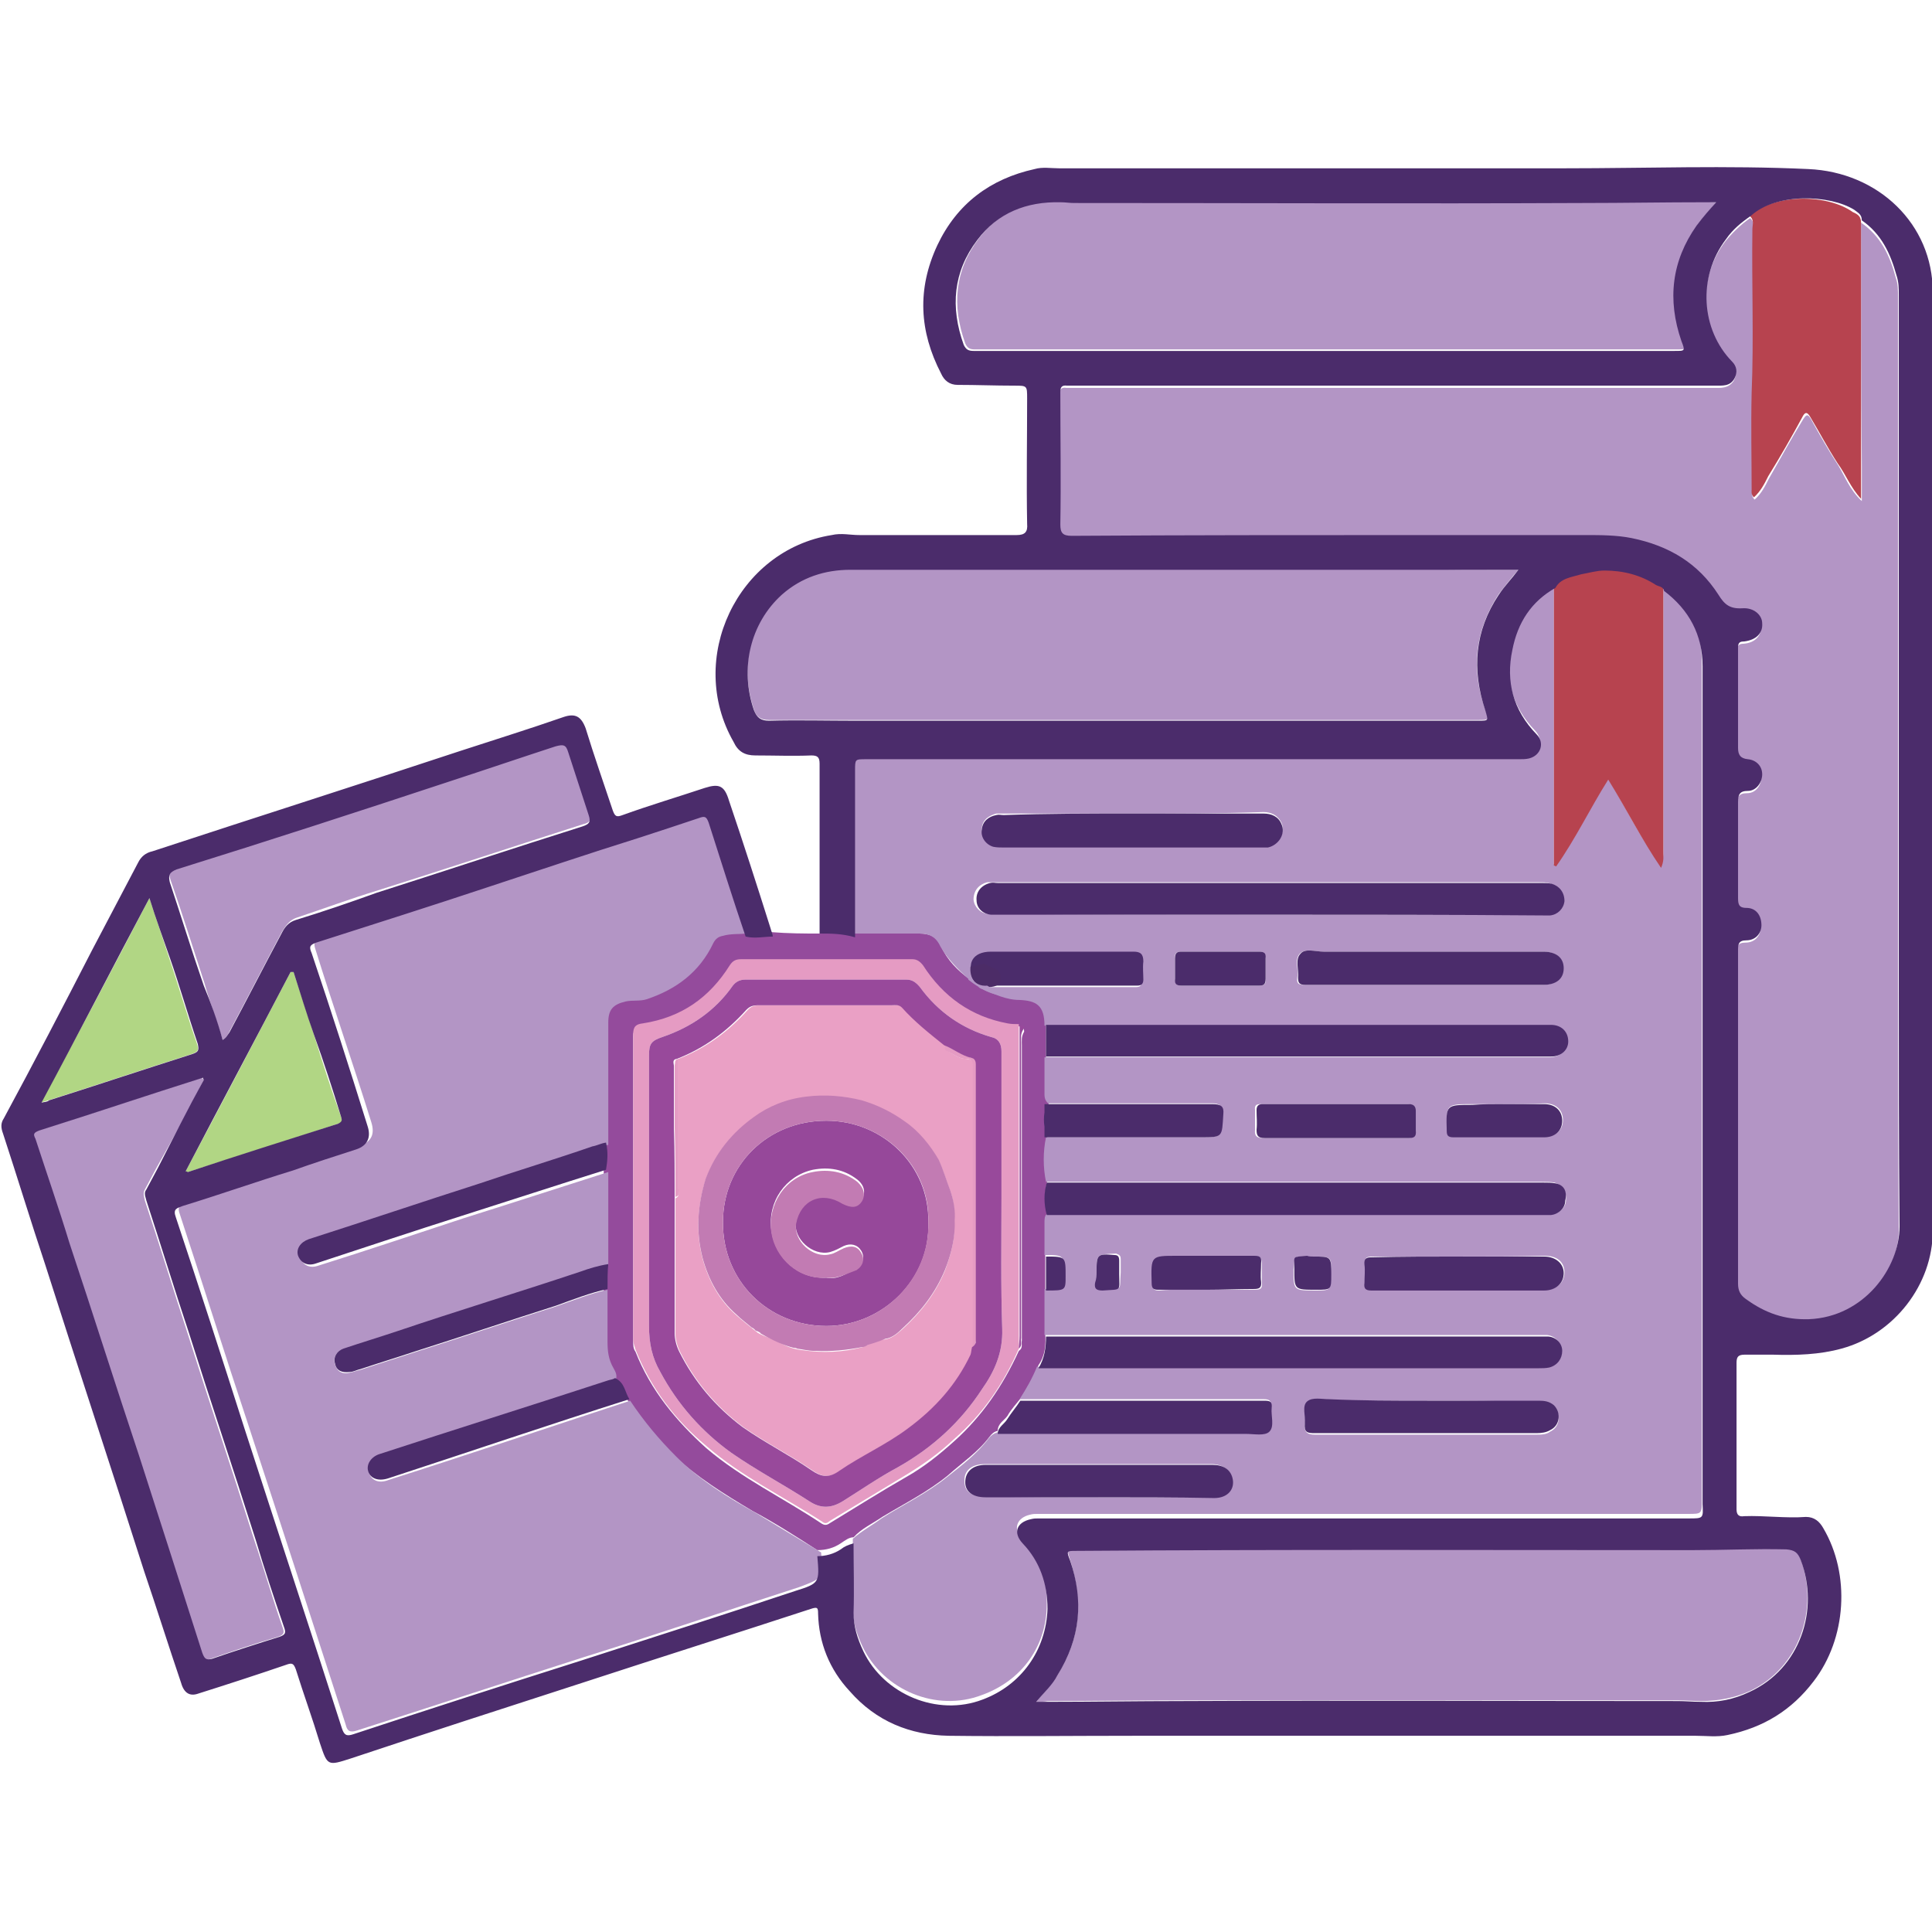 <?xml version="1.0" encoding="utf-8"?>
<!-- Generator: Adobe Illustrator 23.0.0, SVG Export Plug-In . SVG Version: 6.00 Build 0)  -->
<svg version="1.1" xmlns="http://www.w3.org/2000/svg" xmlns:xlink="http://www.w3.org/1999/xlink" x="0px" y="0px"
	 viewBox="0 0 256 256" style="enable-background:new 0 0 256 256;" xml:space="preserve">
<style type="text/css">
	.st0{fill:#944B9C;}
	.st1{fill:#B395C5;}
	.st2{fill:#B7434F;}
	.st3{fill:#B1D684;}
	.st4{fill:#E59BC3;}
	.st5{fill:#98499B;}
	.st6{fill:#EAA0C5;}
	.st7{fill:#96489A;}
	.st8{fill:#C27BB3;}
	.st9{fill:#4B2C6B;}
	.st10{fill:#4C2C67;}
</style>
<g id="Layer_1">
	<g>
		<g>
			<g>
				<g>
					<path class="st0" d="M108.6,123.7c1.5,0,3.1,0,4.6,0c2.9,0,5.7,0,8.7,0c1.3,0,2.2,0.4,2.8,1.7c0.8,1.8,2.2,3.2,3.7,4.3
						c0.3,0.3,0.5,0.5,0.8,0.1c0.3,0.1,0.4,0.3,0.6,0.4c0,0.3,0.1,0.4,0.4,0.5c1.7,0.9,3.2,1.5,5.1,1.5c2.2,0,3.4,0.8,3.3,3.4
						c0,1.4,0,2.8,0,4.3c0,1.7,0,3.3,0,5c0,0.5,0,0.9,0.5,1.1c-0.9,1.4-0.5,2.9-0.3,4.5c-0.4,1.9-0.4,4,0,5.9
						c-0.4,1.4-0.4,2.9,0,4.3c-0.3,0.4-0.3,0.8-0.3,1.1c0,1.4,0,2.9,0,4.3c0,1.5,0,2.9,0,4.5c0,2,0,4.1,0,6.1c0.1,1.5,0,2.9-0.9,4.2
						c-0.6,1.5-1.4,2.9-2.3,4.3c-0.6,0.8-1.3,1.5-1.8,2.4c-0.4,0.6-1.3,1-1.3,2c-0.5,0.1-0.8,0.4-1.1,0.8c-1.5,2-3.6,3.4-5.5,5.1
						c-2.7,2.2-5.7,3.7-8.7,5.5c-1.3,0.9-2.7,1.5-3.8,2.7c-0.6,0-1.1,0.4-1.7,0.8c-0.9,0.6-1.9,0.9-3.1,0.9
						c-2.8-1.8-5.6-3.6-8.6-5.2c-3.7-2.2-7.4-4.5-10.6-7.5c-2.3-2.3-4.2-4.7-6.1-7.4c-0.6-0.9-0.8-2.2-1.9-2.8c0.1-0.5,0-1-0.3-1.5
						c-0.6-1.1-0.9-2.3-0.8-3.6c0-2.3,0-4.5,0-6.8c0-1.1,0-2.3,0-3.4c0-4.1,0-8.2,0-12.3c0.1-1.1,0.3-2.3,0-3.4c0-0.4,0-0.8,0-1.1
						c0-5,0-10,0-15.1c0-1.7,0.6-2.4,2.3-2.8c0.9-0.3,1.9,0,2.8-0.3c4-1.3,7-3.6,8.8-7.4c0.3-0.5,0.8-0.9,1.3-1
						c1-0.3,2.2-0.1,3.2-0.3c1.1,0.3,2.4,0,3.6,0C104.6,123.7,106.5,123.7,108.6,123.7z M135,136c-0.5,0-1-0.1-1.5-0.1
						c-4.9-0.9-8.7-3.6-11.2-7.7c-0.4-0.5-0.8-0.8-1.4-0.8c-7.5,0-15.1,0-22.7,0c-0.6,0-1.1,0.3-1.5,0.8c-2.7,4.2-6.5,6.9-11.5,7.7
						c-0.9,0.1-1.3,0.5-1.3,1.4c0,13.5,0,26.9,0,40.5c0,0.4,0,0.9,0.3,1.3c2,5.1,5.4,9.2,9.4,12.8c4.7,4,10.2,6.6,15.3,10
						c0.5,0.3,0.8,0.1,1.1-0.1c3.3-2,6.6-4.1,10.1-6.1c2.3-1.3,4.3-2.9,6.3-4.7c3.7-3.3,6.5-7.4,8.6-12c0.6-0.4,0.3-0.9,0.4-1.4
						c0-13,0-26,0-39.1c0-0.6-0.1-1.1,0.3-1.8C135.7,136.2,135.5,136,135,136z"/>
					<path class="st1" d="M129.1,129.8c-0.3,0.4-0.5,0.1-0.8-0.1c-1.4-1.3-2.8-2.7-3.7-4.3c-0.6-1.3-1.5-1.7-2.8-1.7
						c-2.9,0-5.7,0-8.7,0c0-7.4,0-14.7,0-22.1c0-1.5,0-1.5,1.4-1.5c28.9,0,57.7,0,86.6,0c0.4,0,0.9,0,1.3-0.1c1.7-0.4,2.2-1.9,1-3.2
						c-3.1-3.2-4-7-3.2-11.2c0.6-3.4,2.6-6.3,5.7-8.2c0,12.4,0,24.8,0,37.1c0.1,0,0.1,0.1,0.3,0.1c2.6-3.6,4.5-7.7,6.9-11.5
						c2.3,4,4.3,7.9,7,11.7c0.3-0.9,0.3-1.4,0.3-2c0-4.6,0-9.1,0-13.7c0-7.1,0-14.3,0-21.4c3.3,2.4,5.1,5.7,5.1,10
						c0,36.6,0,73.3,0,110c0,0.4,0,0.6,0,1c0,1.9,0,1.9-1.8,1.9c-28.7,0-57.4,0-86.2,0c-0.4,0-0.6,0-1,0.1c-1.8,0.4-2.3,1.9-1.1,3.2
						c2.3,2.4,3.4,5.4,3.3,8.7c0,5.5-3.3,10.1-8.6,12c-6,2.3-13-0.6-15.8-6.4c-0.8-1.7-1.3-3.3-1.3-5.1c0.1-3.1,0-6.1,0-9.2
						c1.1-1,2.6-1.8,3.8-2.7c2.8-1.8,6-3.3,8.7-5.5c1.9-1.5,4-3.1,5.5-5.1c0.3-0.4,0.6-0.6,1.1-0.8c11,0,22,0,32.9,0
						c1,0,2.4,0.5,3.1-0.3c0.6-0.6,0.1-2,0.3-3.1c0.1-0.9-0.3-1-1-1c-3.7,0-7.3,0-11,0c-7.1,0-14.2,0-21.3,0
						c0.9-1.4,1.7-2.8,2.3-4.3c22.1,0,44.2,0,66.3,0c0.5,0,0.9,0,1.4-0.1c1-0.3,1.8-1.1,1.7-2.2c0-1-0.8-1.8-1.8-1.9
						c-0.4,0-0.6,0-1,0c-21.8,0-43.7,0-65.6,0c0-2,0-4.1,0-6.1c2.6,0,2.6,0,2.6-1.9c0-2.6,0-2.6-2.6-2.6c0-1.4,0-2.9,0-4.3
						c0-0.4,0-0.9,0.3-1.1c22.1,0,44.2,0,66.3,0c0.3,0,0.5,0,0.6,0c1-0.1,1.9-0.9,1.9-1.9c0.1-1.1-0.4-1.9-1.5-2.3
						c-0.5-0.1-1.1-0.1-1.7-0.1c-20.9,0-42,0-62.9,0c-0.9,0-1.8,0-2.8,0c-0.4-1.9-0.4-4,0-5.9c6.8,0,13.5,0,20.3,0
						c3.1,0,2.9,0,3.1-3.1c0-1.1-0.4-1.4-1.4-1.4c-7.3,0-14.6,0-21.7,0c-0.4-0.3-0.5-0.8-0.5-1.1c0-1.7,0-3.3,0-5
						c21.3,0,42.6,0,64,0c1,0,1.9,0,2.9,0c1.4,0,2.3-0.9,2.3-2c0-1.3-0.9-2-2.3-2.2c-1,0-1.9,0-2.9,0c-21.3,0-42.6,0-64,0
						c0-2.7-1.1-3.3-3.3-3.4c-1.8,0-3.4-0.8-5.1-1.5c-0.3-0.1-0.4-0.3-0.4-0.5c0.4,0.1,0.8,0.3,1.3,0.3c6.5,0,13,0,19.5,0
						c0.6,0,0.9-0.1,0.8-0.8c0-0.8,0-1.7,0-2.4c0.1-1-0.3-1.3-1.3-1.3c-6.3,0-12.5,0-18.9,0C128.9,126.3,128,127.8,129.1,129.8z
						 M168,121.2c12,0,24,0,36.1,0c0.3,0,0.6,0,0.9,0c1-0.1,1.9-0.9,1.9-1.9c0.1-1-0.6-2-1.7-2.3c-0.4-0.1-0.9-0.1-1.4-0.1
						c-24,0-48,0-72,0c-0.4,0-0.6,0-1,0c-1.1,0.3-1.8,1.1-1.8,2.3c0.1,1,0.9,1.8,1.9,1.9c0.4,0,0.6,0,1,0
						C144.2,121.2,156,121.2,168,121.2z M150,107.8c-5.6,0-11.4,0-17,0c-0.4,0-0.8,0-1,0c-1,0.3-1.8,0.8-1.9,1.9
						c-0.1,1,0.5,2,1.5,2.3c0.4,0.1,0.9,0.1,1.4,0.1c11.4,0,22.7,0,34,0c0.4,0,0.6,0,1,0c1.4-0.3,2.4-1.7,1.8-3.1
						c-0.5-1-1.4-1.4-2.4-1.4C161.7,107.8,155.8,107.8,150,107.8z M189.1,126.1L189.1,126.1c-4.6,0-9.2,0-13.8,0
						c-1,0-2.4-0.5-3.1,0.3s-0.1,2-0.3,3.1c-0.1,0.8,0.1,1,1,1c10.5,0,21.1,0,31.5,0c1.7,0,2.7-0.9,2.7-2.2c0-1.4-0.9-2.2-2.7-2.2
						C199.3,126.1,194.2,126.1,189.1,126.1z M145.5,198.4c5.1,0,10.2,0,15.3,0c1.8,0,2.8-1.1,2.4-2.7c-0.3-1-1.3-1.7-2.7-1.7
						c-3.1,0-6,0-9.1,0c-7,0-13.9,0-20.9,0c-1.8,0-2.8,0.9-2.7,2.3c0,1.4,1,2,2.7,2C135.5,198.4,140.5,198.4,145.5,198.4z
						 M189.1,185.6c-4.3,0-8.7,0-13,0c-1,0-2.3-0.4-2.9,0.3c-0.6,0.6-0.1,1.9-0.3,2.9c-0.1,1,0.4,1.3,1.3,1.3c9.8,0,19.5,0,29.4,0
						c0.6,0,1.3,0,1.8-0.4c1.3-0.6,1.5-2.3,0.5-3.3c-0.5-0.6-1.3-0.6-2-0.6C198.9,185.6,194.1,185.6,189.1,185.6z M193.4,166.5
						L193.4,166.5c-3.8,0-7.7,0-11.5,0c-0.8,0-1.1,0.1-1,1c0.1,0.8,0,1.7,0,2.4c0,0.8,0.1,1,0.9,1c7.7,0,15.2,0,22.9,0
						c1.5,0,2.6-0.9,2.6-2.3s-1-2.2-2.6-2.2C200.9,166.5,197.2,166.5,193.4,166.5z M177,150.8c3.2,0,6.3,0,9.4,0c0.8,0,1.1-0.1,1-1
						c-0.1-0.9,0-1.7,0-2.6c0-0.6-0.1-0.9-0.9-0.9c-6.5,0-12.9,0-19.4,0c-0.6,0-0.9,0.1-0.8,0.8c0,0.9,0,1.7,0,2.6
						c-0.1,0.9,0.3,1.1,1.1,1.1C170.7,150.8,173.9,150.8,177,150.8z M198.9,146.3c-1.3,0-2.4,0-3.7,0c-3.6,0-3.6,0-3.4,3.4
						c0,0.6,0.1,0.9,0.9,0.9c4,0,8,0,12,0c1.5,0,2.4-0.9,2.4-2.2c0-1.3-0.9-2.2-2.4-2.2C202.9,146.3,200.9,146.3,198.9,146.3z
						 M159.9,170.9c2,0,4.2,0,6.3,0c0.8,0,1.1-0.1,1-1c0-0.8,0-1.7,0-2.4c0-0.9-0.3-1-1-1c-3.4,0-6.8,0-10.2,0s-3.4,0-3.3,3.6
						c0,0.8,0.3,0.9,0.9,0.9C155.7,170.8,157.8,170.9,159.9,170.9z M161.7,130.6c1.7,0,3.4,0,5.1,0c0.6,0,1-0.1,0.9-0.9
						c0-0.9,0-1.8,0-2.7c0-0.8-0.3-0.9-0.9-0.9c-3.4,0-6.8,0-10.2,0c-0.6,0-1,0.1-0.9,0.9c0,0.9,0,1.8,0,2.7c0,0.8,0.3,0.9,0.9,0.9
						C158.2,130.6,160,130.6,161.7,130.6z M174,166.5c-0.3,0-0.6,0-0.9,0c-1.8,0-1.5-0.1-1.7,1.7c0,2.8,0,2.8,2.9,2.8c2,0,2,0,2-2
						C176.5,166.5,176.5,166.5,174,166.5z M145.3,168.5c0,0.4,0,0.9,0,1.3c-0.1,0.8,0.1,1.1,1,1c2.6-0.1,2,0.3,2.2-2.2
						c0-0.5,0-1,0-1.7c0-0.5-0.1-0.6-0.6-0.8C145.3,166.2,145.3,166.2,145.3,168.5z"/>
					<path class="st1" d="M99,123.7c-1,0.1-2.2,0-3.2,0.3c-0.6,0.1-1,0.4-1.3,1c-1.8,3.8-4.9,6.1-8.8,7.4c-0.9,0.3-1.9,0.1-2.8,0.3
						c-1.7,0.4-2.3,1.1-2.3,2.8c0,5,0,10,0,15.1c0,0.4,0,0.8,0,1.1c-0.6,0.1-1.1,0.3-1.8,0.5c-5,1.7-10,3.2-14.9,4.9
						c-7.5,2.4-15.2,5-22.7,7.4c-1.1,0.4-1.7,1.1-1.4,2.2c0.4,1,1.3,1.4,2.4,1c6.4-2,12.9-4.2,19.3-6.3c6.4-2,12.8-4.1,19.1-6.1
						c0,4.1,0,8.2,0,12.3c-1.3,0.4-2.4,0.6-3.7,1c-8,2.6-16.2,5.2-24.3,7.9c-2.4,0.8-4.7,1.5-7.1,2.3c-1,0.4-1.4,1.1-1.1,2
						c0.3,1,1,1.3,1.9,1.1c0.5-0.1,1-0.3,1.5-0.4c2.4-0.8,4.7-1.5,7.1-2.3c6.3-2,12.5-4.1,18.8-6.1c2.3-0.8,4.5-1.7,6.8-2.2
						c0,2.3,0,4.5,0,6.8c0,1.3,0.1,2.4,0.8,3.6c0.3,0.5,0.5,1,0.3,1.5c-0.3,0.1-0.6,0.1-0.9,0.3c-10.1,3.3-20.3,6.5-30.4,9.8
						c-1.1,0.4-1.8,1.3-1.4,2.3s1.3,1.4,2.6,0.9c10.7-3.4,21.3-7,32-10.5c1.8,2.7,3.8,5.1,6.1,7.4c3.1,3.1,6.8,5.4,10.6,7.5
						c2.8,1.7,5.6,3.4,8.6,5.2c0.3,3.4,0.3,3.4-2.9,4.6c-9.6,3.1-19,6.3-28.6,9.3c-10,3.2-20,6.5-30,9.7c-0.9,0.3-1.3,0.1-1.5-0.8
						c-4.3-13.3-8.6-26.6-12.9-39.7c-3.1-9.3-6-18.6-9.1-28c-0.4-1.1,0.3-1.3,0.9-1.5c4.9-1.5,9.7-3.2,14.6-4.7
						c2.8-0.9,5.6-1.8,8.4-2.8c1.5-0.5,2-1.5,1.5-3.1c-2.4-7.7-5-15.2-7.4-22.9c-0.3-0.9-0.1-1.1,0.6-1.4c7.8-2.4,15.4-5,23.2-7.5
						c6.4-2,12.9-4.2,19.3-6.3c2.7-0.9,5.5-1.8,8.2-2.7c0.8-0.3,1,0,1.3,0.6C95.7,113.6,97.3,118.6,99,123.7z"/>
					<path class="st1" d="M246.6,29.5c2.6,1.8,3.8,4.3,4.6,7.3c0.3,0.8,0.3,1.7,0.3,2.6c0,30.4,0,60.6,0,91c0,10.9,0,21.6,0.1,32.4
						c0.1,5.5-4.6,11.9-12,12.3c-3.2,0.1-5.9-0.8-8.4-2.7c-0.8-0.5-1-1.1-1-2c0-5.2,0-10.5,0-15.6c0-9.4,0-18.9,0-28.5
						c0-0.9,0-1.4,1.1-1.4c1.3,0,2-1,2-2c0-1.1-0.6-2.2-2-2.3c-1.3,0-1.1-0.6-1.1-1.5c0-4.2,0-8.3,0-12.5c0-0.9,0.1-1.5,1.3-1.5
						s1.9-1.1,1.9-2.2c0-1.1-0.6-1.9-1.9-2c-1-0.1-1.3-0.6-1.3-1.5c0-4.5,0-8.8,0-13.3c0-0.6,0.3-0.8,0.8-0.8c1.5-0.1,2.4-1,2.4-2.4
						c-0.1-1.3-1.1-2.2-2.6-2c-1.5,0.1-2.3-0.5-3.2-1.8c-2.7-4.2-6.6-6.5-11.5-7.5c-2-0.4-4.1-0.4-6.1-0.4c-7.5,0-14.9,0-22.5,0
						c-15.2,0-30.4,0-45.6,0.1c-1.1,0-1.5-0.3-1.5-1.5c0-5.9,0-11.6,0-17.5c0-0.8,0.3-1,0.9-0.9c0.3,0,0.6,0,0.9,0
						c28.3,0,56.6,0,84.9,0c0.9,0,1.9,0.1,2.6-0.9c0.5-0.9,0.4-1.7-0.3-2.3c-4.1-4.2-4.6-11.2-0.8-16.2c0.9-1.1,2-2.2,3.3-3.1
						c0.6,0.5,0.4,1.1,0.4,1.8c-0.1,7.3,0.1,14.4-0.1,21.7c-0.1,4.2,0,8.4,0,12.8c0,0.4-0.1,0.6,0.3,1c0.9-0.8,1.4-1.8,1.9-2.8
						c1.5-2.6,2.9-5.2,4.5-7.8c0.4-0.6,0.6-0.9,1.1,0c1.1,2,2.3,4.1,3.6,6.1c0.9,1.5,1.5,3.2,3.1,4.7c0-1.7,0-3.2,0-4.6
						C246.6,50.8,246.6,40.1,246.6,29.5z"/>
					<path class="st1" d="M137.3,225.5c1.1-1.3,2-2.3,2.8-3.6c3.1-4.7,3.4-9.8,1.7-15.2c-0.4-1.3-0.5-1.3,0.8-1.3
						c27.2-0.3,54.4-0.1,81.7-0.1c4.1,0,8.3-0.1,12.4-0.1c1,0,1.5,0.4,1.9,1.4c2.4,6.5-0.1,14.4-6.8,17.5c-2,0.9-4.2,1.3-6.4,1.3
						c-1,0-2-0.1-3.1-0.1c-21.8,0-43.7,0-65.6,0c-6,0-12,0.1-17.9,0.1C138.4,225.5,137.9,225.5,137.3,225.5z"/>
					<path class="st1" d="M201.2,75.5c-1,1.1-1.8,2.2-2.6,3.2c-3.2,4.9-3.7,10-1.8,15.3c0.5,1.4,0.5,1.4-0.9,1.4
						c-27.4,0-54.9,0-82.5,0c-3.8,0-7.7,0-11.5,0c-1.1,0-1.7-0.4-2-1.4c-1.9-5.6-0.6-11.5,3.7-15.3c2.6-2.3,5.6-3.3,9.1-3.3
						c24.5,0,49.1,0,73.7,0C191.4,75.5,196.3,75.5,201.2,75.5z"/>
					<path class="st1" d="M227.4,26.8c-0.9,1.1-1.7,2-2.4,2.9c-3.3,4.7-4,10-2,15.3c0.5,1.3,0.5,1.3-0.9,1.3c-28.2,0-56.4,0-84.6,0
						c-2.8,0-5.5,0-8.3,0c-0.6,0-1-0.1-1.3-0.8c-1.8-5-1.4-9.7,1.8-13.9c2.7-3.6,6.5-5.1,11-5c0.6,0,1.1,0.1,1.8,0.1
						c22.5,0,45.1,0,67.5,0c5.4,0,10.9,0,16.2-0.1C226.5,26.8,226.8,26.8,227.4,26.8z"/>
					<path class="st1" d="M27,143.1c-2,4-4.1,7.8-6.3,11.7c-0.5,0.9-1,1.9-1.5,2.8c-0.3,0.5-0.1,1,0,1.5c1.9,5.7,3.7,11.6,5.6,17.4
						c2.9,9.2,6,18.4,8.9,27.6c1.3,3.8,2.4,7.7,3.7,11.4c0.3,0.8,0.3,1.1-0.6,1.4c-3.1,0.9-6,1.9-8.9,2.9c-0.8,0.3-1,0-1.3-0.8
						c-2.8-8.7-5.6-17.5-8.4-26.2c-3.1-9.3-6.1-18.8-9.2-28.1c-1.5-4.6-2.9-9.2-4.5-13.8c-0.3-0.6-0.3-0.9,0.5-1.1
						c7.3-2.3,14.4-4.7,21.7-7C26.9,143,27,143,27,143.1z"/>
					<path class="st1" d="M29.5,137.8c-0.8-2.6-1.7-5-2.4-7.5c-1.5-4.6-2.9-9.1-4.5-13.7c-0.3-0.9-0.3-1.4,0.9-1.7
						c12.1-3.8,24.1-7.8,36.3-11.7c4.6-1.5,9.3-3.1,13.9-4.6c0.9-0.3,1.3-0.1,1.7,0.8c0.8,2.8,1.8,5.6,2.7,8.3
						c0.3,0.9,0.1,1.3-0.8,1.5c-9.1,2.9-18.1,5.9-27.3,8.8c-3.6,1.1-7.1,2.4-10.7,3.6c-0.9,0.3-1.4,1-1.9,1.8
						c-2.3,4.3-4.6,8.8-6.9,13.1C30.2,137.1,30,137.5,29.5,137.8z"/>
					<path class="st2" d="M220.4,77.9c0,7.1,0,14.3,0,21.4c0,4.6,0,9.1,0,13.7c0,0.5,0.1,1.1-0.3,2c-2.6-3.8-4.6-7.8-7-11.7
						c-2.4,3.8-4.3,7.8-6.9,11.5c-0.1,0-0.1-0.1-0.3-0.1c0-12.4,0-24.8,0-37.1c0.9-1.1,2.3-1.4,3.4-1.8c0.9-0.3,2-0.5,3.1-0.5
						c2.4,0,4.7,0.6,6.8,1.9C219.6,77.2,220.4,77.2,220.4,77.9z"/>
					<path class="st2" d="M246.6,29.5c0,10.7,0,21.3,0,32c0,1.4,0,2.9,0,4.6c-1.4-1.5-2-3.2-3.1-4.7c-1.3-2-2.4-4.1-3.6-6.1
						c-0.5-0.9-0.8-0.6-1.1,0c-1.4,2.6-2.9,5.2-4.5,7.8c-0.5,1-1,2-1.9,2.8c-0.4-0.4-0.3-0.8-0.3-1c0-4.2-0.1-8.4,0-12.8
						c0.3-7.3,0-14.4,0.1-21.7c0-0.6,0.3-1.3-0.4-1.8c3.6-3.1,10.5-2.8,13.7-0.5C246.2,28.4,246.6,28.7,246.6,29.5z"/>
					<g>
						<path class="st3" d="M19.8,119c0.9,2.8,1.8,5.4,2.6,7.9c1.3,3.8,2.4,7.7,3.7,11.4c0.3,0.9,0.1,1.1-0.8,1.4
							c-6.3,2-12.6,4.1-18.9,6.1c-0.3,0.1-0.4,0.1-1,0.3C10.4,137,15,128.2,19.8,119z"/>
						<path class="st3" d="M38.9,128.8c0.9,2.8,1.8,5.5,2.7,8.3c1.1,3.6,2.3,7.3,3.6,10.9c0.1,0.5,0.3,0.8-0.4,0.9
							c-6.6,2.2-13.3,4.3-19.9,6.4c0,0-0.1,0-0.3-0.1c4.7-8.8,9.3-17.6,13.9-26.4C38.6,128.8,38.7,128.8,38.9,128.8z"/>
					</g>
					<path class="st4" d="M135,178.7c-2,4.6-4.7,8.6-8.6,12c-1.9,1.8-4,3.3-6.3,4.7c-3.3,2-6.8,4.1-10.1,6.1
						c-0.4,0.3-0.6,0.5-1.1,0.1c-5.1-3.3-10.7-6-15.3-10c-4.1-3.4-7.4-7.7-9.4-12.8c-0.1-0.4-0.3-0.8-0.3-1.3c0-13.5,0-26.9,0-40.5
						c0-1,0.4-1.3,1.3-1.4c5.1-0.8,8.8-3.4,11.5-7.7c0.4-0.6,0.8-0.8,1.5-0.8c7.5,0,15.1,0,22.7,0c0.6,0,1,0.3,1.4,0.8
						c2.7,4.2,6.4,6.8,11.2,7.7c0.5,0.1,1,0.1,1.5,0.1c0,0.4,0,0.6,0,1c0,13.4,0,26.7,0,40.1C135,177.6,135,178.2,135,178.7z
						 M132.7,158.7L132.7,158.7c0-6.5,0-12.9,0-19.4c0-1-0.4-1.7-1.4-1.9c-3.8-1.1-7-3.3-9.4-6.6c-0.5-0.6-1-1-1.8-1
						c-7.1,0-14.2,0-21.3,0c-0.8,0-1.3,0.3-1.7,0.8c-2.3,3.3-5.5,5.5-9.3,6.8c-1.5,0.5-1.8,0.9-1.8,2.4c0,12,0,23.9,0,35.9
						c0,2.3,0.4,4.2,1.5,6.1c2.3,4.3,5.5,7.9,9.4,10.7c3.3,2.3,6.9,4.2,10.3,6.4c1.5,1,2.9,1,4.5,0c2.4-1.5,4.7-3.1,7.3-4.5
						c4.6-2.6,8.3-6,11.1-10.3c1.7-2.4,2.8-4.9,2.7-8C132.6,170.2,132.7,164.4,132.7,158.7z"/>
					<path class="st5" d="M135,178.7c0-0.5,0.1-1,0.1-1.7c0-13.4,0-26.7,0-40.1c0-0.4,0-0.6,0-1c0.5-0.1,0.8,0.1,0.5,0.5
						c-0.4,0.6-0.3,1.1-0.3,1.8c0,13,0,26,0,39.1C135.2,177.8,135.5,178.3,135,178.7z"/>
					<path class="st6" d="M89.9,140.3c3.6-1.4,6.6-3.6,9.2-6.5c0.5-0.5,0.9-0.6,1.7-0.6c5.9,0,11.7,0,17.6,0c0.5,0,0.9-0.1,1.3,0.3
						c1.7,1.9,3.6,3.4,5.6,5c0,0.3,0,0.5,0.3,0.8c0.8,0.4,1.5,1,2.4,1c1.1,0.1,1,0.6,1,1.4c0,5.9,0,11.7,0,17.6c0,6.4,0,12.9,0,19.3
						c0,0.3,0,0.6-0.3,0.9c-1.9,4-4.7,7.1-8.2,9.7c-2.9,2.2-6.3,3.7-9.2,5.7c-1.4,1-2.4,0.8-3.7-0.1c-2.9-2-6.1-3.6-9.1-5.7
						c-3.6-2.7-6.4-6-8.4-10c-0.4-0.8-0.6-1.7-0.6-2.4c0-5.7,0-11.6,0-17.4c0-0.1,0-0.3,0-0.5c0.6-0.3,0.4-0.8,0.4-1.1
						C89.9,151.8,89.9,146.1,89.9,140.3z M126.4,161.8c0.1-1.3,0-2.7-0.5-4c-0.5-1.3-0.9-2.7-1.5-4c-1.1-1.9-2.6-3.8-4.5-5.1
						c-1.8-1.3-3.7-2.2-5.7-2.8c-2.4-0.6-4.9-0.8-7.3-0.5c-2.7,0.3-5.1,1.3-7,2.7c-2.8,2-5.1,4.7-6.4,8.2c-1.1,3.6-1.3,7-0.4,10.5
						c0.8,2.9,2.2,5.5,4.5,7.5c0.9,0.8,1.8,1.5,2.8,2.3c1,0.6,2.2,0.8,3.1,1.4c0.9,0.5,1.8,0.8,2.8,0.9c2.7,0.4,5.4,0.3,8-0.4
						c0.9-0.3,1.5-1,2.4-1c1.3,0.1,2.2-0.8,2.9-1.4c2.4-2.2,4.3-4.6,5.6-7.7C126,166.2,126.6,164.2,126.4,161.8z"/>
					<path class="st4" d="M128.9,178.6c0-6.4,0-12.9,0-19.3c0-5.9,0-11.7,0-17.6c0-0.8,0.1-1.4-1-1.4c-0.8,0-1.5-0.6-2.4-1
						c-0.3-0.1-0.3-0.4-0.3-0.8c1.3,0.5,2.3,1.4,3.7,1.7c0.4,0.1,0.5,0.5,0.5,0.8c0,0.6,0,1.4,0,2c0,11.1,0,22.1,0,33.2
						C129.2,177.1,129.6,178,128.9,178.6z"/>
					<path class="st4" d="M89.9,140.3c0,5.7,0,11.5,0,17.2c0,0.4,0.3,0.9-0.4,1.1c0-3.1,0-6.1-0.1-9.2c0-2.8,0-5.5,0-8.3
						C89.5,140.9,89.3,140.4,89.9,140.3z"/>
					<path class="st7" d="M123,162c0.3,7.5-6.1,13.7-13.5,13.7c-7.7,0-13.8-6-13.7-13.8c0-7.5,5.9-13.4,13.7-13.4
						C117,148.5,123.2,154.5,123,162z M109.5,169.3c1.4,0.3,2.7-0.5,4-1.3c0.9-0.6,1.1-1.5,0.6-2.3c-0.5-0.8-1.4-1-2.3-0.6
						c-0.6,0.3-1.1,0.6-1.8,0.8c-2.3,0.6-5-1.8-4.5-4.1c0.5-3.1,3.4-4.2,6.1-2.6c1.1,0.6,1.9,0.6,2.6-0.3c0.5-0.8,0.4-1.8-0.6-2.6
						c-1.8-1.4-3.8-1.7-5.9-1.3c-3.6,0.8-6,4.2-5.5,8C102.7,166.6,105.7,169.5,109.5,169.3z"/>
					<path class="st8" d="M109.5,169.3c-3.7,0.3-6.8-2.6-7.3-6c-0.5-3.7,1.8-7.3,5.5-8c2-0.4,4.1-0.1,5.9,1.3
						c0.9,0.8,1.1,1.8,0.6,2.6c-0.6,0.9-1.4,0.9-2.6,0.3c-2.7-1.7-5.5-0.5-6.1,2.6c-0.4,2.3,2.2,4.7,4.5,4.1
						c0.6-0.1,1.1-0.5,1.8-0.8c1-0.4,1.8-0.3,2.3,0.6c0.5,0.8,0.3,1.7-0.6,2.3C112.1,168.8,110.9,169.5,109.5,169.3z"/>
					<g>
						<g>
							<path class="st9" d="M108.6,123.7c0-7.5,0-14.9,0-22.5c0-0.9-0.3-1.1-1.1-1.1c-2.4,0.1-5,0-7.4,0c-1.4,0-2.3-0.5-2.9-1.8
								c-6.3-11,0.5-25.4,13-27.4c1.3-0.3,2.4,0,3.7,0c6.9,0,13.9,0,20.8,0c1.1,0,1.5-0.4,1.4-1.5c-0.1-5.5,0-11.1,0-16.6
								c0-1.7,0-1.7-1.7-1.7c-2.6,0-5-0.1-7.5-0.1c-1.1,0-1.8-0.6-2.2-1.5c-2.9-5.6-3.2-11.2-0.5-17c2.6-5.5,7-8.8,12.9-10.1
								c1-0.3,2.2-0.1,3.2-0.1c22.3,0,44.8,0,67.1,0c10.7,0,21.4-0.4,32.2,0.1c9.3,0.4,16.5,7.3,16.5,16.3c0,32.3,0,64.6,0,96.8
								c0,9.2,0,18.4,0,27.6c0,7.1-5.1,13.7-12.1,15.6c-2.9,0.8-6,0.9-9.1,0.8c-1.3,0-2.4,0-3.7,0c-0.9,0-1.1,0.3-1.1,1.1
								c0,5.4,0,10.7,0,16.1c0,1.1,0,2.2,0,3.3c0,0.8,0.4,1,1,0.9c2.7-0.1,5.5,0.3,8.2,0.1c1.1,0,1.8,0.6,2.3,1.5
								c3.6,6.1,3.1,14.6-1.3,20.3c-2.9,3.8-6.6,6.1-11.4,7.1c-1.4,0.3-2.8,0.1-4.2,0.1c-24.8,0-49.5,0-74.4,0
								c-8.2,0-16.5,0.1-24.6,0c-5.1-0.1-9.6-1.9-13.1-5.9c-2.7-2.9-4.1-6.4-4.2-10.3c0-0.8-0.1-0.9-1-0.6
								c-10.1,3.3-20.2,6.5-30.3,9.8c-10.2,3.3-20.4,6.6-30.6,10c-3.1,1-3.1,1-4.1-2c-1-3.3-2.2-6.6-3.2-9.8
								c-0.3-0.8-0.5-0.9-1.3-0.6c-3.8,1.3-7.8,2.6-11.6,3.8c-1.1,0.4-1.9,0-2.3-1.4c-1.7-5-3.2-9.8-4.9-14.8
								c-4.3-13.5-8.8-27.1-13.1-40.6c-1.9-5.7-3.7-11.6-5.6-17.4c-0.3-0.8-0.3-1.4,0.1-2c4-7.4,7.9-14.9,11.7-22.3
								c2-3.8,4.1-7.8,6.1-11.6c0.4-0.8,1-1.3,1.9-1.5c13.7-4.5,27.2-8.8,40.8-13.3c4.6-1.5,9.1-2.9,13.7-4.5
								c1.5-0.5,2.3-0.1,2.9,1.5c1.1,3.6,2.4,7.3,3.6,10.9c0.3,0.8,0.5,0.9,1.3,0.6c3.6-1.3,7.3-2.4,10.9-3.6
								c1.9-0.6,2.6-0.3,3.2,1.7c1.9,5.6,3.7,11.2,5.5,16.9c0.1,0.4,0.3,0.8,0.3,1.1c-1.1,0-2.4,0.3-3.6,0c-1.7-5-3.3-10.1-4.9-15.1
								c-0.3-0.8-0.5-0.9-1.3-0.6c-2.7,0.9-5.4,1.8-8.2,2.7c-6.4,2-12.9,4.2-19.3,6.3c-7.8,2.6-15.4,5-23.2,7.5
								c-0.8,0.3-1,0.5-0.6,1.4c2.6,7.7,5,15.2,7.4,22.9c0.5,1.5,0,2.6-1.5,3.1c-2.8,0.9-5.6,1.8-8.4,2.8c-4.9,1.5-9.7,3.2-14.6,4.7
								c-0.8,0.3-1.3,0.4-0.9,1.5c3.1,9.3,6.1,18.6,9.1,28c4.3,13.3,8.7,26.6,12.9,39.7c0.3,0.9,0.6,1.1,1.5,0.8
								c10-3.3,19.9-6.5,30-9.7c9.6-3.1,19-6.1,28.6-9.3c3.2-1,3.2-1.1,2.9-4.6c1.1,0,2.2-0.3,3.1-0.9c0.5-0.4,1-0.6,1.7-0.8
								c0,3.1,0.1,6.1,0,9.2c0,1.8,0.5,3.4,1.3,5.1c2.7,5.7,9.8,8.7,15.8,6.4c5.1-1.9,8.4-6.5,8.6-12c0-3.3-1-6.3-3.3-8.7
								c-1.3-1.4-0.8-2.8,1.1-3.2c0.4-0.1,0.6-0.1,1-0.1c28.7,0,57.4,0,86.2,0c1.9,0,1.9,0,1.8-1.9c0-0.4,0-0.6,0-1
								c0-36.6,0-73.3,0-110c0-4.2-1.8-7.5-5.1-10c-0.1-0.6-0.8-0.6-1.1-0.8c-2-1.3-4.3-1.9-6.8-1.9c-1,0-2,0.3-3.1,0.5
								c-1.3,0.4-2.7,0.5-3.4,1.8c-3.2,1.8-5,4.6-5.7,8.2c-0.9,4.2,0.1,8,3.2,11.2c1.1,1.1,0.6,2.8-1,3.2c-0.4,0.1-0.9,0.1-1.3,0.1
								c-28.9,0-57.7,0-86.6,0c-1.4,0-1.4,0-1.4,1.5c0,7.4,0,14.7,0,22.1C111.6,123.7,110.1,123.7,108.6,123.7z M232,28.6
								c-1.3,0.9-2.4,1.8-3.3,3.1c-3.8,5-3.3,12,0.8,16.2c0.6,0.6,0.8,1.4,0.3,2.3c-0.6,1-1.5,0.9-2.6,0.9c-28.3,0-56.6,0-84.9,0
								c-0.3,0-0.6,0-0.9,0c-0.8-0.1-0.9,0.3-0.9,0.9c0,5.9,0.1,11.6,0,17.5c0,1.1,0.3,1.5,1.5,1.5c15.2-0.1,30.4-0.1,45.6-0.1
								c7.5,0,14.9,0,22.5,0c2,0,4.1,0,6.1,0.4c4.9,1,8.8,3.3,11.5,7.5c0.8,1.3,1.5,1.9,3.2,1.8c1.5-0.1,2.6,0.9,2.6,2
								c0.1,1.3-0.8,2.2-2.4,2.4c-0.5,0-0.8,0.1-0.8,0.8c0,4.5,0,8.8,0,13.3c0,0.9,0.3,1.4,1.3,1.5c1.1,0.1,1.9,0.9,1.9,2
								s-0.8,2.2-1.9,2.2s-1.3,0.5-1.3,1.5c0,4.2,0,8.3,0,12.5c0,0.9,0,1.5,1.1,1.5c1.3,0,2,1,2,2.3c0,1.1-0.8,2-2,2
								c-1.1,0-1.1,0.6-1.1,1.4c0,9.4,0,18.9,0,28.5c0,5.2,0,10.5,0,15.6c0,0.9,0.3,1.5,1,2c2.6,1.9,5.2,2.8,8.4,2.7
								c7.3-0.3,12-6.8,12-12.3c-0.1-10.9-0.1-21.6-0.1-32.4c0-30.4,0-60.6,0-91c0-0.9,0-1.7-0.3-2.6c-0.8-2.9-2-5.5-4.6-7.3
								c0-0.8-0.5-1-1-1.4C242.5,25.8,235.4,25.5,232,28.6z M137.3,225.5c0.6,0,1.1,0,1.5,0c6,0,12-0.1,17.9-0.1
								c21.8-0.1,43.7,0,65.6,0c1,0,2,0.1,3.1,0.1c2.2,0.1,4.3-0.3,6.4-1.3c6.8-3.1,9.3-11,6.8-17.5c-0.4-1-0.8-1.3-1.9-1.4
								c-4.1-0.1-8.3,0.1-12.4,0.1c-27.2,0-54.4-0.1-81.7,0.1c-1.3,0-1.3,0-0.8,1.3c1.8,5.2,1.4,10.3-1.7,15.2
								C139.5,223.2,138.4,224.2,137.3,225.5z M201.2,75.5c-5.1,0-10,0-14.8,0c-24.5,0-49.1,0-73.7,0c-3.4,0-6.5,1-9.1,3.3
								c-4.2,3.8-5.6,9.8-3.7,15.3c0.4,1,0.9,1.4,2,1.4c3.8-0.1,7.7,0,11.5,0c27.4,0,54.9,0,82.5,0c1.4,0,1.3,0,0.9-1.4
								c-1.8-5.4-1.4-10.5,1.8-15.3C199.4,77.6,200.3,76.7,201.2,75.5z M227.4,26.8c-0.6,0-1,0-1.4,0c-5.4,0-10.9,0.1-16.2,0.1
								c-22.5,0.1-45.1,0-67.5,0c-0.6,0-1.1-0.1-1.8-0.1c-4.5-0.1-8.3,1.4-11,5c-3.2,4.2-3.6,8.9-1.8,13.9c0.3,0.6,0.6,0.8,1.3,0.8
								c2.8,0,5.5,0,8.3,0c28.2,0,56.4,0,84.6,0c1.4,0,1.4,0,0.9-1.3c-1.9-5.5-1.3-10.6,2-15.3C225.7,28.7,226.5,27.8,227.4,26.8z
								 M27,143.1c0-0.1-0.1-0.1-0.1-0.3c-7.3,2.3-14.4,4.7-21.7,7c-0.8,0.3-0.8,0.5-0.5,1.1c1.5,4.6,3.1,9.2,4.5,13.8
								c3.1,9.3,6.1,18.8,9.2,28.1c2.8,8.7,5.6,17.4,8.4,26.2c0.3,0.8,0.5,1,1.3,0.8c2.9-1,6-2,8.9-2.9c0.9-0.3,0.9-0.6,0.6-1.4
								c-1.3-3.8-2.6-7.7-3.7-11.4c-2.9-9.2-6-18.4-8.9-27.6c-1.9-5.7-3.7-11.6-5.6-17.4c-0.1-0.5-0.4-1,0-1.5
								c0.5-0.9,1-1.9,1.5-2.8C22.9,150.9,24.9,146.9,27,143.1z M29.5,137.8c0.5-0.3,0.6-0.6,0.9-1c2.3-4.3,4.6-8.8,6.9-13.1
								c0.4-0.8,0.9-1.5,1.9-1.8c3.6-1.1,7.1-2.3,10.7-3.6c9.1-2.9,18.1-5.9,27.3-8.8c0.9-0.3,1.1-0.6,0.8-1.5
								c-0.9-2.8-1.8-5.5-2.7-8.3c-0.3-1-0.6-1.1-1.7-0.8c-4.6,1.5-9.3,3.1-13.9,4.6c-12.1,4-24.1,7.9-36.3,11.7
								c-1,0.4-1.1,0.8-0.9,1.7c1.5,4.5,2.9,9.1,4.5,13.7C27.9,132.8,28.8,135.2,29.5,137.8z M19.8,119c-4.9,9.2-9.4,18-14.3,27.1
								c0.5-0.1,0.8-0.1,1-0.3c6.3-2,12.6-4.1,18.9-6.1c0.9-0.3,1-0.5,0.8-1.4c-1.3-3.8-2.4-7.7-3.7-11.4
								C21.6,124.3,20.7,121.9,19.8,119z M38.9,128.8c-0.1,0-0.3,0-0.4,0c-4.6,8.8-9.3,17.6-13.9,26.4c0.1,0,0.3,0.1,0.3,0.1
								c6.6-2.2,13.3-4.3,19.9-6.4c0.6-0.3,0.5-0.5,0.4-0.9c-1.1-3.6-2.3-7.3-3.6-10.9C40.6,134.3,39.8,131.6,38.9,128.8z"/>
							<path class="st9" d="M138.6,135.8c21.3,0,42.6,0,64,0c1,0,1.9,0,2.9,0c1.4,0,2.3,0.9,2.3,2.2c0,1.1-0.9,2-2.3,2
								c-1,0-1.9,0-2.9,0c-21.3,0-42.6,0-64,0C138.6,138.8,138.6,137.4,138.6,135.8z"/>
							<path class="st9" d="M138.6,177.1c21.8,0,43.7,0,65.6,0c0.4,0,0.6,0,1,0c1,0.1,1.8,0.9,1.8,1.9c0,1-0.6,1.9-1.7,2.2
								c-0.5,0.1-0.9,0.1-1.4,0.1c-22.1,0-44.2,0-66.3,0C138.4,180,138.6,178.6,138.6,177.1z"/>
							<path class="st9" d="M135.2,185.6c7.1,0,14.2,0,21.3,0c3.7,0,7.3,0,11,0c0.8,0,1.1,0.1,1,1c-0.1,1,0.4,2.4-0.3,3.1
								c-0.6,0.6-2,0.3-3.1,0.3c-11,0-22,0-32.9,0c0-0.9,0.9-1.3,1.3-2C134,187.2,134.7,186.4,135.2,185.6z"/>
							<path class="st9" d="M80.3,155c-6.4,2-12.8,4.1-19.1,6.1s-12.9,4.2-19.3,6.3c-1.1,0.4-2,0-2.4-1c-0.3-0.9,0.3-1.8,1.4-2.2
								c7.5-2.4,15.2-5,22.7-7.4c5-1.7,10-3.2,14.9-4.9c0.6-0.1,1.1-0.4,1.8-0.5C80.6,152.7,80.5,153.8,80.3,155z"/>
							<path class="st9" d="M80.5,170.8c-2.3,0.5-4.6,1.4-6.8,2.2c-6.3,2-12.5,4.1-18.8,6.1c-2.4,0.8-4.7,1.5-7.1,2.3
								c-0.5,0.1-1,0.4-1.5,0.4c-0.9,0.1-1.7-0.1-1.9-1.1c-0.3-0.9,0.3-1.7,1.1-2c2.4-0.8,4.7-1.5,7.1-2.3c8-2.7,16.2-5.2,24.3-7.9
								c1.1-0.4,2.4-0.8,3.7-1C80.5,168.4,80.5,169.5,80.5,170.8z"/>
							<path class="st9" d="M83.4,185.4c-10.7,3.4-21.3,7-32,10.5c-1.3,0.4-2.3,0-2.6-0.9c-0.3-0.9,0.3-1.9,1.4-2.3
								c10.1-3.3,20.3-6.5,30.4-9.8c0.3-0.1,0.6-0.1,0.9-0.3C82.8,183.2,82.8,184.5,83.4,185.4z"/>
							<path class="st9" d="M129.1,129.8c-1.1-2-0.3-3.7,2.2-3.7c6.3,0,12.5,0,18.9,0c0.9,0,1.3,0.3,1.3,1.3c-0.1,0.8,0,1.7,0,2.4
								c0,0.6-0.3,0.8-0.8,0.8c-6.5,0-13,0-19.5,0c-0.4,0-0.8-0.1-1.3-0.3C129.5,130.2,129.2,130.1,129.1,129.8z"/>
							<path class="st9" d="M138.6,166.5c2.6,0,2.6,0,2.6,2.6c0,1.9,0,1.9-2.6,1.9C138.6,169.4,138.6,167.9,138.6,166.5z"/>
							<path class="st9" d="M168,121.2c-11.9,0-23.9,0-35.7,0c-0.4,0-0.6,0-1,0c-1.1-0.1-1.9-0.9-1.9-1.9c-0.1-1.1,0.6-2,1.8-2.3
								c0.4-0.1,0.6,0,1,0c24,0,48,0,72,0c0.5,0,0.9,0,1.4,0.1c1,0.3,1.7,1.1,1.7,2.3c-0.1,1-0.9,1.8-1.9,1.9c-0.3,0-0.6,0-0.9,0
								C192,121.2,180,121.2,168,121.2z"/>
							<path class="st9" d="M150,107.8c5.7,0,11.6,0,17.4,0c1.1,0,2,0.4,2.4,1.4c0.6,1.3-0.4,2.8-1.8,3.1c-0.4,0-0.6,0-1,0
								c-11.4,0-22.7,0-34,0c-0.5,0-0.9,0-1.4-0.1c-1-0.3-1.7-1.3-1.5-2.3c0.1-1.1,0.9-1.7,1.9-1.9c0.4-0.1,0.6,0,1,0
								C138.7,107.8,144.4,107.8,150,107.8z"/>
							<path class="st9" d="M189.1,126.1c5.1,0,10.3,0,15.4,0c1.7,0,2.7,0.8,2.7,2.2c0,1.4-1,2.2-2.7,2.2c-10.5,0-21.1,0-31.5,0
								c-0.9,0-1-0.3-1-1c0.1-1-0.4-2.4,0.3-3.1c0.6-0.8,2-0.3,3.1-0.3C179.9,126.1,184.5,126.1,189.1,126.1L189.1,126.1z"/>
							<path class="st9" d="M145.5,198.4c-5,0-10,0-14.9,0c-1.8,0-2.7-0.8-2.7-2c0-1.4,1-2.3,2.7-2.3c7,0,13.9,0,20.9,0
								c3.1,0,6,0,9.1,0c1.5,0,2.4,0.6,2.7,1.7c0.4,1.5-0.6,2.7-2.4,2.7C155.8,198.4,150.6,198.4,145.5,198.4z"/>
							<path class="st9" d="M189.1,185.6c5,0,9.8,0,14.8,0c0.8,0,1.4,0.1,2,0.6c1,1,0.8,2.7-0.5,3.3c-0.5,0.3-1.1,0.4-1.8,0.4
								c-9.8,0-19.5,0-29.4,0c-1,0-1.4-0.1-1.3-1.3c0.1-1-0.4-2.3,0.3-2.9s1.9-0.3,2.9-0.3C180.4,185.6,184.8,185.6,189.1,185.6z"/>
							<path class="st9" d="M193.4,166.5c3.7,0,7.5,0,11.2,0c1.5,0,2.6,0.9,2.6,2.2c0,1.3-1,2.3-2.6,2.3c-7.7,0-15.2,0-22.9,0
								c-0.8,0-1-0.3-0.9-1c0-0.8,0.1-1.7,0-2.4c-0.1-0.9,0.3-1,1-1C185.7,166.5,189.6,166.5,193.4,166.5L193.4,166.5z"/>
							<path class="st9" d="M177,150.8c-3.2,0-6.3,0-9.4,0c-0.9,0-1.1-0.3-1.1-1.1c0.1-0.9,0-1.7,0-2.6c0-0.6,0.3-0.8,0.8-0.8
								c6.5,0,12.9,0,19.4,0c0.6,0,0.9,0.3,0.9,0.9c0,0.9,0,1.7,0,2.6c0.1,0.9-0.3,1-1,1C183.4,150.8,180.2,150.8,177,150.8z"/>
							<path class="st9" d="M198.9,146.3c1.9,0,3.8,0,5.7,0c1.5,0,2.4,0.9,2.4,2.2c0,1.3-0.9,2.2-2.4,2.2c-4,0-8,0-12,0
								c-0.8,0-0.9-0.3-0.9-0.9c-0.1-3.4-0.1-3.4,3.4-3.4C196.5,146.3,197.8,146.3,198.9,146.3z"/>
							<path class="st9" d="M159.9,170.9c-2.2,0-4.2,0-6.4,0c-0.6,0-0.9-0.1-0.9-0.9c-0.1-3.6-0.1-3.6,3.3-3.6c3.4,0,6.8,0,10.2,0
								c0.8,0,1.1,0.1,1,1c0,0.8-0.1,1.7,0,2.4c0.1,0.9-0.3,1-1,1C164.1,170.8,161.9,170.9,159.9,170.9z"/>
							<path class="st9" d="M161.7,130.6c-1.7,0-3.4,0-5.1,0c-0.6,0-1-0.1-0.9-0.9c0-0.9,0-1.8,0-2.7c0-0.8,0.3-0.9,0.9-0.9
								c3.4,0,6.8,0,10.2,0c0.6,0,1,0.1,0.9,0.9c0,0.9,0,1.8,0,2.7c0,0.8-0.3,0.9-0.9,0.9C165,130.6,163.3,130.6,161.7,130.6z"/>
							<path class="st9" d="M174,166.5c2.4,0,2.4,0,2.4,2.4c0,2,0,2-2,2c-2.9,0-2.9,0-2.9-2.8c0-1.8-0.3-1.5,1.7-1.7
								C173.4,166.5,173.8,166.5,174,166.5z"/>
							<path class="st9" d="M145.3,168.5c0-2.3,0.1-2.4,2.4-2.2c0.5,0,0.6,0.3,0.6,0.8c0,0.5,0,1,0,1.7c0,2.4,0.4,2-2.2,2.2
								c-0.9,0-1.1-0.3-1-1C145.3,169.4,145.3,169,145.3,168.5z"/>
							<path class="st9" d="M160.6,146.3c-5.9,0-11.9,0-17.7,0l0,0h-4.5v1.1c-0.1,0.6-0.1,1.3,0,1.9v1.4h4.5l0,0
								c5.4,0,10.7,0,16.1,0c3.1,0,2.9,0,3.1-3.1C162.2,146.6,161.8,146.3,160.6,146.3z"/>
							<path class="st9" d="M206.1,156.8c-0.5-0.1-1.1-0.1-1.7-0.1c-20.9,0-42,0-62.9,0c-0.9,0-1.8,0-2.8,0c-0.4,1.4-0.4,2.8,0,4.3
								l0,0h2.4c21.3,0,42.5,0,63.8,0c0.3,0,0.5,0,0.6,0c1-0.1,1.9-0.9,1.9-1.9C207.7,157.8,207.2,157,206.1,156.8z"/>
						</g>
					</g>
					<path class="st5" d="M132.7,158.7L132.7,158.7c0-6.5,0-12.9,0-19.4c0-1-0.4-1.7-1.4-1.9c-3.8-1.1-7-3.3-9.4-6.6
						c-0.5-0.6-1-1-1.8-1c-7.1,0-14.2,0-21.3,0c-0.8,0-1.3,0.3-1.7,0.8c-2.3,3.3-5.5,5.5-9.3,6.8c-1.5,0.5-1.8,0.9-1.8,2.4
						c0,12,0,23.9,0,35.9c0,2.3,0.4,4.2,1.5,6.1c2.3,4.3,5.5,7.9,9.4,10.7c3.3,2.3,6.9,4.2,10.3,6.4c1.5,1,2.9,1,4.5,0
						c2.4-1.5,4.7-3.1,7.3-4.5c4.6-2.6,8.3-6,11.1-10.3c1.7-2.4,2.8-4.9,2.7-8C132.6,170.2,132.7,164.4,132.7,158.7z M128.6,179.5
						c-1.9,4-4.7,7.1-8.2,9.7c-2.9,2.2-6.3,3.7-9.2,5.7c-1.4,1-2.4,0.8-3.7-0.1c-2.9-2-6.1-3.6-9.1-5.7c-3.6-2.7-6.4-6-8.4-10
						c-0.4-0.8-0.6-1.7-0.6-2.4c0-5.7,0-11.6,0-17.4c0-0.1,0-0.3,0-0.5c0-3.1,0-6.1-0.1-9.2c0-2.8,0-5.5,0-8.3c0-0.4-0.3-0.9,0.4-1
						c3.6-1.4,6.6-3.6,9.2-6.5c0.5-0.5,0.9-0.6,1.7-0.6c5.9,0,11.7,0,17.6,0c0.5,0,0.9-0.1,1.3,0.3c1.7,1.9,3.6,3.4,5.6,5
						c1.3,0.5,2.3,1.4,3.7,1.7c0.4,0.1,0.5,0.5,0.5,0.8c0,0.6,0,1.4,0,2c0,11.1,0,22.1,0,33.2v1.7c-0.1,0.3-0.3,0.5-0.5,0.6
						C128.7,178.9,128.7,179.2,128.6,179.5z"/>
					<path class="st8" d="M125.9,157.7c-0.5-1.3-0.9-2.7-1.5-4c-1.1-1.9-2.6-3.8-4.5-5.1c-1.8-1.3-3.7-2.2-5.7-2.8
						c-2.4-0.6-4.9-0.8-7.3-0.5c-2.7,0.3-5.1,1.3-7,2.7c-2.8,2-5.1,4.7-6.4,8.2c-1.1,3.6-1.3,7-0.4,10.5c0.8,2.9,2.2,5.5,4.5,7.5
						c0.6,0.6,1.3,1.1,2,1.7l0,0c0,0,0.3,0.1,0.5,0.4c0.1,0,0.1,0.1,0.3,0.1c0.1,0.1,0.3,0.1,0.4,0.3c0.9,0.5,2.3,1.3,4,1.8
						c0.1,0,0.3,0.1,0.4,0.1c0.1,0,0.3,0,0.4,0.1l0,0c0.8,0.1,1.5,0.3,2.4,0.3h0.1c2,0.1,4.1-0.1,6.1-0.5c0.3,0,0.5-0.1,0.8-0.3
						c1.4-0.4,2.3-0.8,2.3-0.8l0,0c0.9-0.1,1.7-0.8,2.3-1.4c2.4-2.2,4.3-4.6,5.6-7.7c0.8-2,1.4-4.2,1.3-6.6
						C126.6,160.5,126.4,159.1,125.9,157.7z M109.5,175.7c-7.7,0-13.8-6-13.7-13.8c0-7.5,5.9-13.4,13.7-13.4c7.5,0,13.8,6,13.5,13.5
						C123.2,169.4,117,175.7,109.5,175.7z"/>
				</g>
				<path class="st10" d="M130.4,127.7l-1.8,0.4c0,0-0.4,2.6,2.3,2.7c2.7,0,1.4-2.2,1.4-2.2L130.4,127.7z"/>
				<path class="st1" d="M128.3,129.8c0,0,1.8,1.5,3.4,1.9c1.7,0.4-0.9-1.1-0.9-1.1s-1.8,0.3-2.3-1.7L128.3,129.8z"/>
			</g>
		</g>
	</g>
</g>
<g id="Layer_2">
</g>
</svg>
